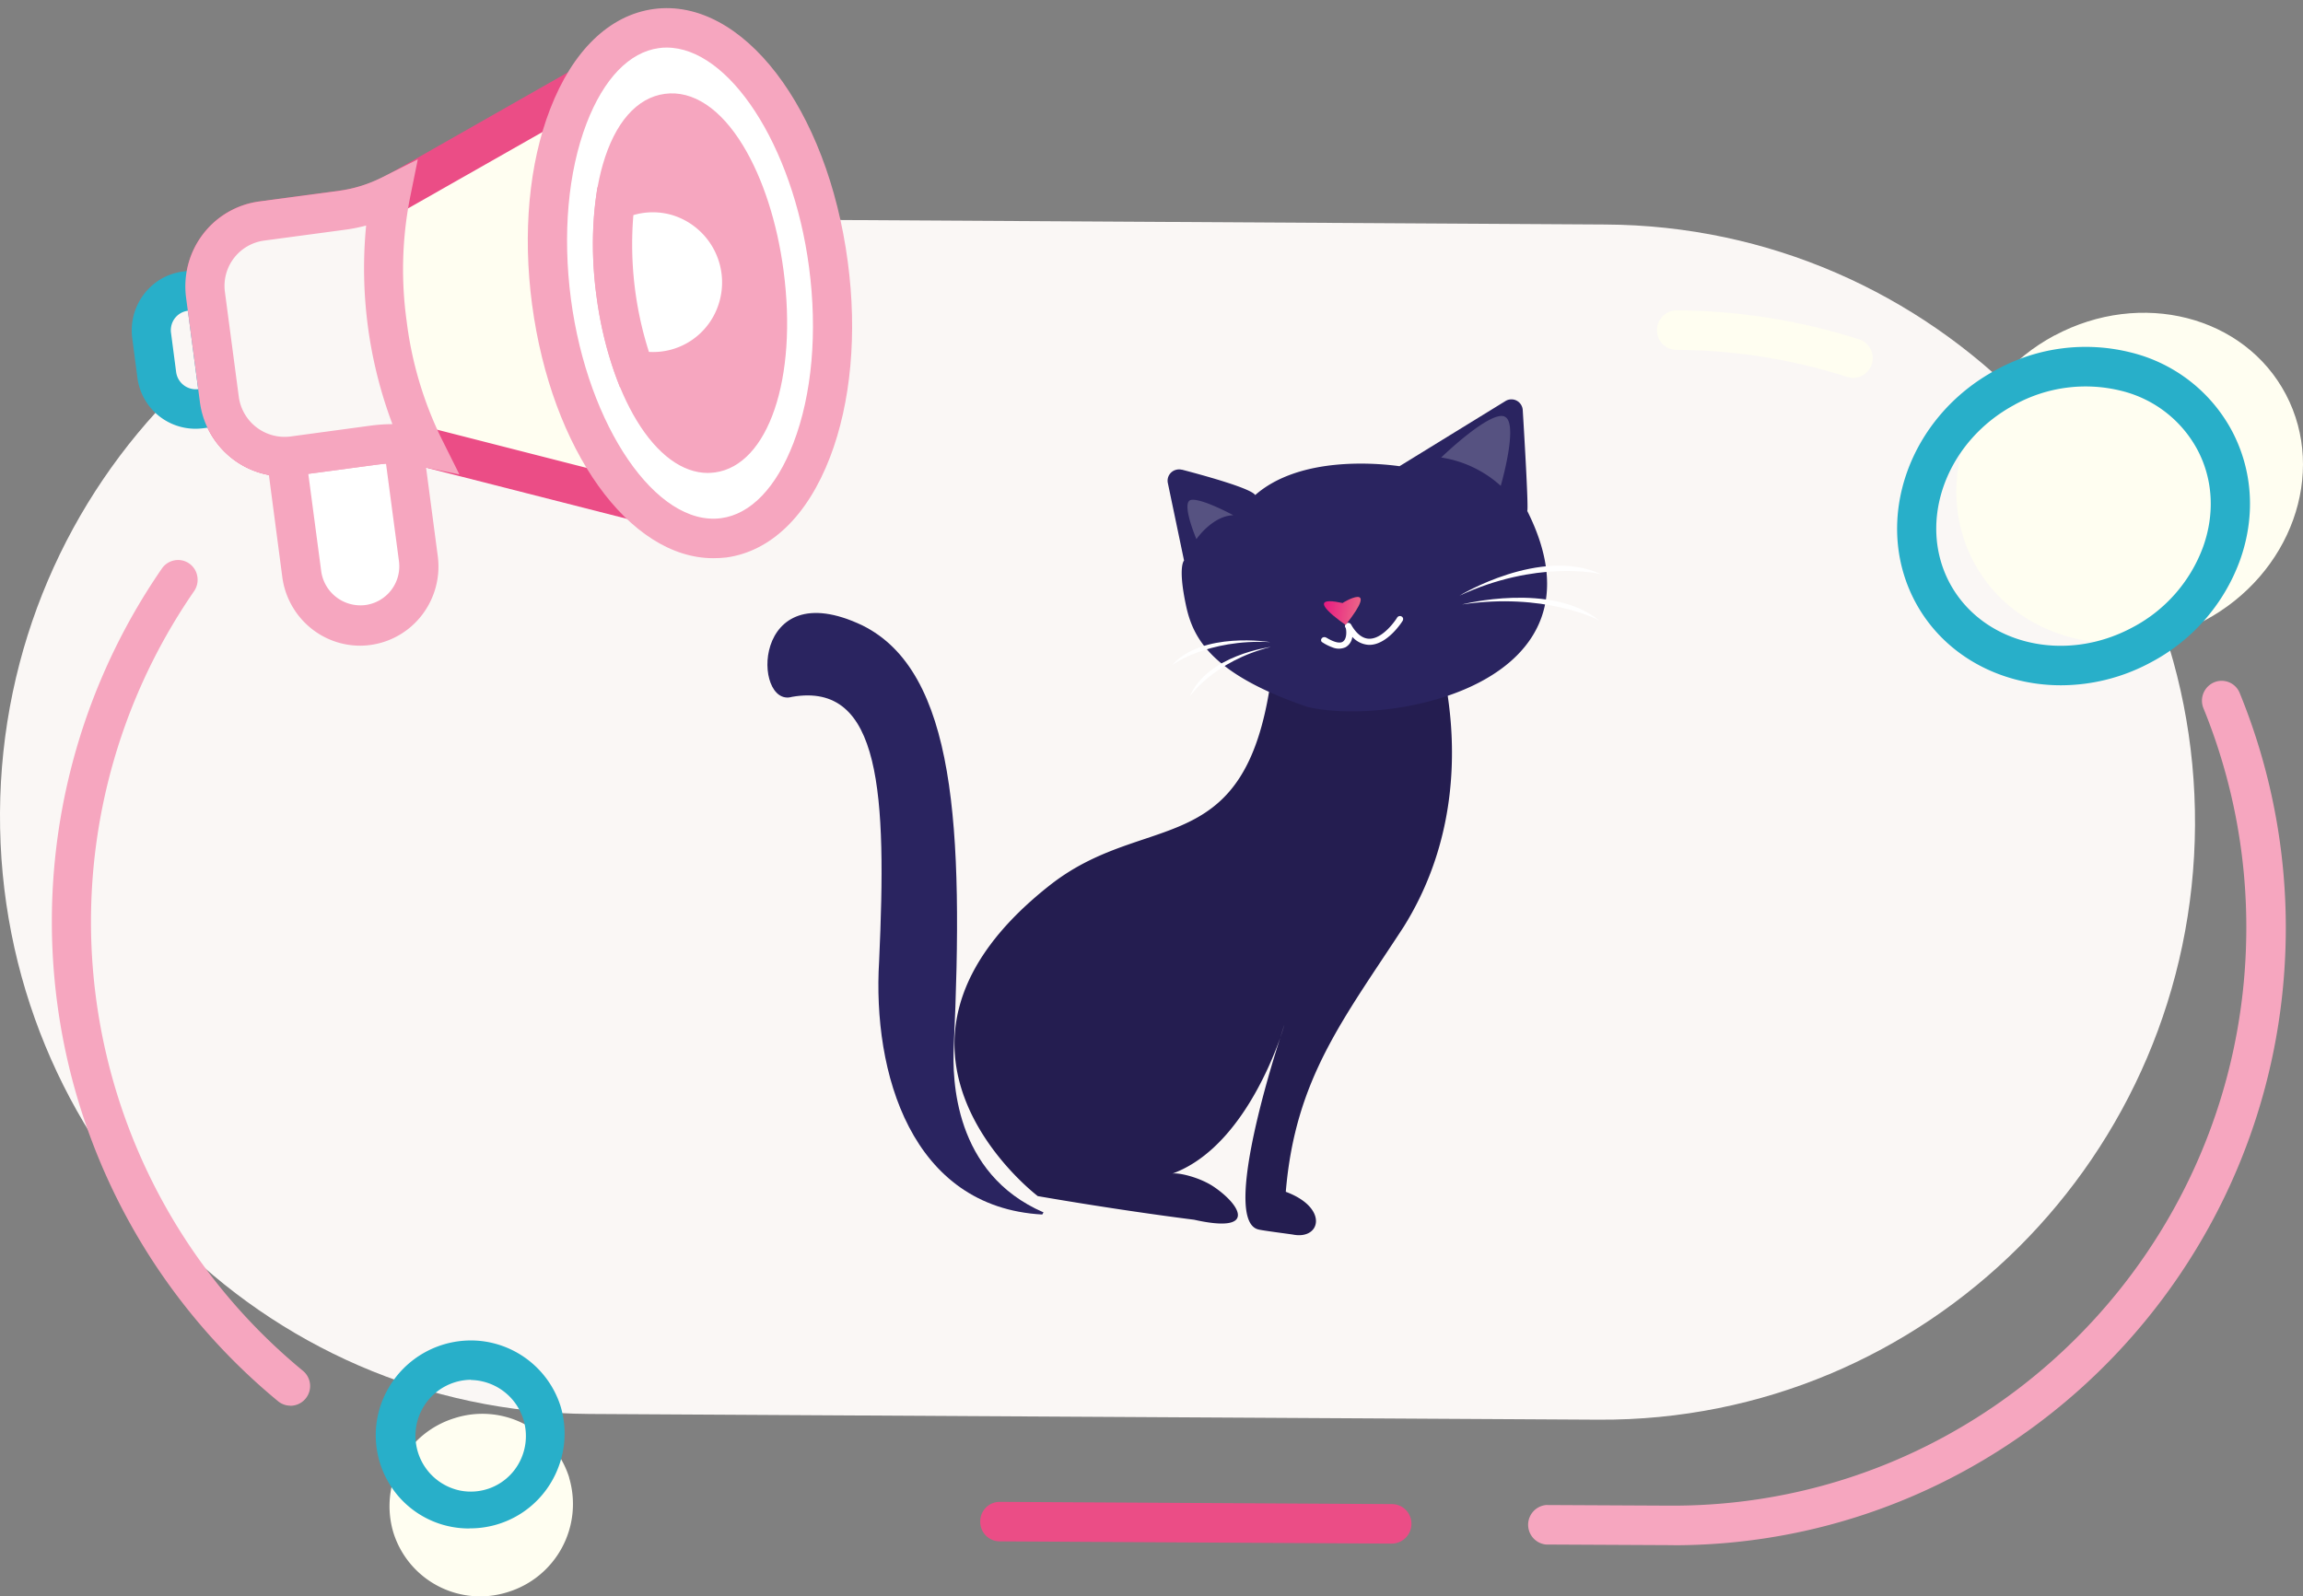 <svg viewBox="0 0 225 156" fill="none" xmlns="http://www.w3.org/2000/svg"><rect x="0" y="0" width="225" height="156" fill="#808080" stroke="none"/><path d="m156.82 21.94-98.55-.58c-32-.18-58.09 25.82-58.27 58.07-.18 32.27 25.61 58.56 57.6 58.75l98.58.56c32 .18 58.08-25.82 58.27-58.08.17-32.26-25.62-58.56-57.63-58.72Z" fill="#FAF7F5"/><path d="M55.6 144.4a9 9 0 0 1-5.97 11.18 8.88 8.88 0 0 1-11.2-5.82 9 9 0 0 1 5.98-11.17 8.89 8.89 0 0 1 11.2 5.81Z" fill="#FFFEF1"/><path d="M45.87 149.37a9.09 9.09 0 0 1-8.76-6.44 9.14 9.14 0 0 1 .7-7.02 9.3 9.3 0 0 1 8.98-4.88 9.22 9.22 0 0 1 7.98 6.4 9.3 9.3 0 0 1-.7 7.03 9.2 9.2 0 0 1-8.2 4.9Zm.14-14.53a5.47 5.47 0 0 0-1.04 10.83 5.37 5.37 0 0 0 5.32-2.05 5.48 5.48 0 0 0-4.28-8.76v-.02Z" fill="#28AFC9"/><path d="M200.74 32.78c8.43-4.5 18.54-1.93 22.59 5.77 4.04 7.7.5 17.58-7.94 22.09-8.43 4.5-18.54 1.92-22.59-5.77-4.04-7.69-.5-17.58 7.94-22.1Z" fill="#FFFEF1"/><path d="M201.35 66.97c-5.94 0-11.5-2.96-14.28-8.24-4.14-7.9-.57-18.03 7.98-22.6 4-2.19 8.66-2.79 13.07-1.7a15.33 15.33 0 0 1 9.96 7.72c2.02 3.85 2.3 8.34.75 12.64a18.4 18.4 0 0 1-8.73 9.96 18.54 18.54 0 0 1-8.75 2.22Zm-4.5-27.43c-6.69 3.57-9.55 11.37-6.4 17.38 3.17 6 11.17 7.99 17.86 4.41a14.55 14.55 0 0 0 6.92-7.86c1.17-3.25.98-6.64-.54-9.51a11.54 11.54 0 0 0-7.5-5.78 14.4 14.4 0 0 0-10.35 1.36Z" fill="#28AFC9"/><path d="m33.47 20.54-7.9 1.06a6.35 6.35 0 0 0-5.32 4.73 6.49 6.49 0 0 0-.16 2.5l1.35 10.2a6.47 6.47 0 0 0 4.68 5.38c.81.22 1.66.27 2.49.16l7.9-1.06c1.88-.25 3.8-.14 5.64.33l27.2 6.94-6.07-45.93-24.45 13.88a14.84 14.84 0 0 1-5.36 1.8Z" fill="#FFFEF1"/><path d="m71.63 53.35-29.95-7.64c-1.6-.41-3.28-.51-4.92-.29l-7.9 1.06a8.26 8.26 0 0 1-6.14-1.65 8.4 8.4 0 0 1-3.19-5.53l-1.35-10.21c-.28-2.2.3-4.42 1.64-6.19a8.3 8.3 0 0 1 5.5-3.21l7.9-1.06a13.2 13.2 0 0 0 4.68-1.56l26.9-15.3 6.83 51.58Zm-33.14-11.9c1.4 0 2.78.17 4.13.52l24.46 6.25-5.32-40.3-21.99 12.5a16.68 16.68 0 0 1-6.05 2.05l-7.9 1.04a4.47 4.47 0 0 0-3.84 5.07l1.35 10.2a4.52 4.52 0 0 0 5.02 3.88l7.9-1.07c.74-.1 1.49-.15 2.24-.15Z" fill="#EB4D86"/><path d="m20 28.19-1.9.25a3.8 3.8 0 0 0-3.2 2.83 4 4 0 0 0-.1 1.5l.51 3.85a3.87 3.87 0 0 0 4.3 3.31l1.9-.25-1.51-11.5Z" fill="#FAF7F5"/><path d="M19.1 41.9a5.72 5.72 0 0 1-5.68-5.03l-.5-3.83a5.84 5.84 0 0 1 2.8-5.77 5.71 5.71 0 0 1 2.13-.73l3.8-.51 2.02 15.3-3.8.52c-.25.03-.5.05-.76.05Zm-.75-11.53a1.9 1.9 0 0 0-1.6 1.42c-.06.25-.08.5-.04.75l.5 3.83a1.94 1.94 0 0 0 2.15 1.66l-1-7.66Z" fill="#28AFC9"/><path d="m27.97 44.65 1.52 11.49a5.83 5.83 0 0 0 4.22 4.83 5.7 5.7 0 0 0 6.05-2.08 5.81 5.81 0 0 0 1.13-4.28l-1.53-11.49-11.4 1.53Z" fill="#fff"/><path d="M35.18 63.1a7.63 7.63 0 0 1-5.05-1.92 7.75 7.75 0 0 1-2.55-4.79l-1.76-13.4 15.18-2.04 1.77 13.4a7.78 7.78 0 0 1-1.51 5.71 7.65 7.65 0 0 1-6.08 3.04Zm-5.06-16.8 1.27 9.58a3.87 3.87 0 0 0 4.29 3.25 3.82 3.82 0 0 0 3.3-4.27l-1.27-9.57-7.59 1.02Z" fill="#F6A6BF"/><path d="M37.84 31.64c-.59-4.18-.48-8.43.31-12.57a14.77 14.77 0 0 1-4.68 1.47l-7.9 1.06a6.35 6.35 0 0 0-5.32 4.73 6.49 6.49 0 0 0-.16 2.5l1.35 10.2a6.47 6.47 0 0 0 4.68 5.38c.81.22 1.66.27 2.49.16l7.9-1.06a14.9 14.9 0 0 1 4.91.17 38.28 38.28 0 0 1-3.58-12.04Z" fill="#FAF7F5"/><path d="M27.74 46.56c-2 0-3.95-.74-5.46-2.08a8.4 8.4 0 0 1-2.75-5.19l-1.35-10.2c-.29-2.2.3-4.43 1.64-6.19a8.3 8.3 0 0 1 5.49-3.21l7.9-1.06c1.42-.2 2.8-.64 4.1-1.29l3.51-1.77-.79 3.9a36.54 36.54 0 0 0-.3 11.92 36.17 36.17 0 0 0 3.38 11.42l1.77 3.55-3.86-.78a12.8 12.8 0 0 0-4.28-.16l-7.9 1.06c-.37.05-.73.08-1.1.08Zm8.03-24.52c-.67.18-1.36.32-2.05.41l-7.9 1.06a4.47 4.47 0 0 0-3.84 5.07l1.35 10.2a4.52 4.52 0 0 0 5.02 3.88l7.9-1.07c.7-.09 1.4-.14 2.09-.14a43.24 43.24 0 0 1-2.57-19.4Z" fill="#F6A6BF"/><path d="M80.94 25.85c1.81 13.75-2.77 25.7-10.23 26.7-7.46 1-15-9.33-16.81-23.07-1.82-13.74 2.76-25.7 10.23-26.7 7.46-1 15 9.33 16.8 23.07Z" fill="#fff"/><path d="M69.68 54.55c-8.18 0-15.8-10.52-17.7-24.81-.92-6.96-.3-13.75 1.76-19.06 2.2-5.73 5.8-9.21 10.13-9.8 8.66-1.16 16.98 9.7 18.96 24.73.93 6.96.31 13.75-1.74 19.08-2.2 5.73-5.8 9.2-10.13 9.79-.43.05-.85.07-1.28.07Zm-4.54-49.9c-.25 0-.51.01-.76.05-2.9.39-5.4 3-7.07 7.35-1.82 4.75-2.36 10.85-1.53 17.19 1.65 12.45 8.37 22.24 14.67 21.4 2.89-.38 5.4-3 7.07-7.35 1.82-4.75 2.36-10.85 1.52-17.19-1.58-11.95-7.83-21.45-13.9-21.45Z" fill="#F6A6BF"/><path d="M74.66 26.7c1.21 9.15-1.05 17.02-5.06 17.55-4 .54-8.22-6.45-9.44-15.62-1.2-9.17 1.06-17.03 5.06-17.56 4-.54 8.23 6.46 9.44 15.62Z" fill="#F6A6BF"/><path d="M69.16 46.22c-2.48 0-4.94-1.8-6.96-5.13-1.92-3.17-3.31-7.5-3.93-12.19-.62-4.69-.4-9.24.62-12.81 1.18-4.1 3.33-6.56 6.07-6.92 2.73-.36 5.45 1.44 7.65 5.08 1.92 3.17 3.32 7.5 3.94 12.18 1.4 10.55-1.49 19.03-6.7 19.74-.23.03-.46.04-.7.05Zm-3.51-33.24h-.18c-1.09.15-2.2 1.74-2.9 4.17-.88 3.07-1.06 7.05-.5 11.22.54 4.17 1.75 7.97 3.4 10.7 1.3 2.16 2.8 3.4 3.88 3.26 2.17-.3 4.6-6.44 3.4-15.4-.54-4.17-1.76-7.97-3.4-10.69-1.23-2.03-2.64-3.26-3.7-3.26Z" fill="#F6A6BF"/><path d="M72.4 26.42a8.8 8.8 0 0 0-4.44-6.53 8.62 8.62 0 0 0-7.83-.26c-.39 3-.37 6.02.05 9a34.9 34.9 0 0 0 1.8 7.5 8.6 8.6 0 0 0 7.72-2.13 8.76 8.76 0 0 0 2.7-7.58Z" fill="#fff"/><path d="M63.81 38.27c-.75 0-1.5-.09-2.23-.24l-1.03-.22-.37-1a36.86 36.86 0 0 1-1.91-7.92 36 36 0 0 1-.05-9.53l.14-1.04.95-.45a10.54 10.54 0 0 1 13.22 3.66 10.75 10.75 0 0 1-.33 12.54 10.6 10.6 0 0 1-8.39 4.2Zm-.41-3.88a6.72 6.72 0 0 0 6.68-4.3 6.88 6.88 0 0 0-4.4-9.07 6.72 6.72 0 0 0-3.8 0 34.54 34.54 0 0 0 1.52 13.37Z" fill="#F6A6BF"/><path d="m135.98 150.85-38.3-.22a1.9 1.9 0 0 1-1.91-1.93 1.9 1.9 0 0 1 1.92-1.93l38.3.22c.5 0 .99.2 1.35.56a1.94 1.94 0 0 1-1.36 3.3Z" fill="#EB4D86"/><path d="M28.36 137.37a1.9 1.9 0 0 1-1.2-.44 60.75 60.75 0 0 1-11.35-81.36 1.92 1.92 0 0 1 1.99-.8 1.9 1.9 0 0 1 1.48 1.57 1.95 1.95 0 0 1-.33 1.45 56.85 56.85 0 0 0 10.62 76.15 1.93 1.93 0 0 1-1.21 3.44v-.01Z" fill="#F6A6BF"/><path d="M181.07 36.93c-.2 0-.4-.03-.59-.09a55.48 55.48 0 0 0-16.69-2.65c-.5 0-1-.2-1.35-.56a1.94 1.94 0 0 1 1.35-3.3 59.4 59.4 0 0 1 17.83 2.83 1.92 1.92 0 0 1 1.32 2.13 1.94 1.94 0 0 1-1.87 1.64Z" fill="#FFFEF1"/><path d="M163.48 151h-.34l-12.1-.06a1.94 1.94 0 0 1 0-3.86l12.1.06h.3c30.75 0 55.85-25.12 56.02-56.16a56.6 56.6 0 0 0-4.2-21.8 1.95 1.95 0 0 1 1.06-2.5 1.9 1.9 0 0 1 2.49 1.03 60.51 60.51 0 0 1 4.51 23.28c-.17 33.17-27 60.02-59.84 60.02Z" fill="#F6A6BF"/><path fill-rule="evenodd" clip-rule="evenodd" d="m123.72 59.5-.02.11a.12.12 0 0 1 .02-.11Zm.97 1.38c.45.96 15.15.59 15.15.59s6 15.16-2.7 29.1c-5.9 9.06-10.6 14.84-11.52 25.9 4.21 1.56 3.42 4.72.7 4.18-.52-.08-3.03-.4-3.38-.5-3.3-.8.76-14.48 2.14-18.74.27-.79.4-1.27.4-1.27l-.4 1.27c-1.1 3.12-4.46 11.1-10.59 13.3.46-.18 2.65.3 4.07 1.25 2.68 1.8 4.3 4.63-1.89 3.24-7.8-.99-15.28-2.31-15.28-2.31s-19.08-14.44 1.19-30.39c10.25-8.06 20.83-1.05 22.1-25.62Z" fill="#241D50"/><path fill-rule="evenodd" clip-rule="evenodd" d="m126.03 101.37.38-1.3s-.13.49-.38 1.3Z" fill="#241D50"/><path d="M84.26 61.12c9.1 4.52 9.9 19.7 8.92 41.22-.14 3.05-.01 12.34 8.77 16.14l-.12.21c-12.8-.7-16.61-13.85-15.94-24.78.74-16.3.22-27.33-8.51-25.81-3.86 1.12-4.06-12.2 6.88-6.98Z" fill="#2A2460"/><path fill-rule="evenodd" clip-rule="evenodd" d="M115.48 45.9c2.48.65 6.77 1.85 7.15 2.48 4.37-3.83 11.94-3.12 14.1-2.82l10.34-6.36a1.11 1.11 0 0 1 1.1-.05 1.12 1.12 0 0 1 .6.92c.2 3.26.57 9.69.44 9.86 8.53 16.95-13.35 21.09-21.49 19.15-9.36-3.21-11.18-6.7-11.86-9.96-.8-3.78-.18-4.34-.18-4.34l-1.58-7.56a1.1 1.1 0 0 1 .81-1.31c.19-.05.38-.05.57 0Z" fill="#2A2460"/><path d="M129.56 62.3c.8.49 1.4.62 1.68.37.36-.29.31-1.05.24-1.28l-.04-.07a.29.29 0 0 1 .05-.35c.04-.05.1-.09.18-.1.07 0 .14 0 .2.03.08.06.14.13.18.22.5.85 1.09 1.28 1.7 1.3 1.42.04 2.75-2.04 2.75-2.07a.32.32 0 0 1 .09-.09.32.32 0 0 1 .35-.01.3.3 0 0 1 .14.18v.12a.3.3 0 0 1-.04.11c-.05.1-1.52 2.4-3.3 2.36a2.34 2.34 0 0 1-1.62-.78 1.34 1.34 0 0 1-.66 1.01 1.61 1.61 0 0 1-1.27.02 4.8 4.8 0 0 1-1.06-.54.3.3 0 0 1-.06-.22.3.3 0 0 1 .05-.11.3.3 0 0 1 .2-.13.32.32 0 0 1 .24.04Z" fill="#fff"/><path fill-rule="evenodd" clip-rule="evenodd" d="M131.17 58.93c-.06 0 3.8-2.3.3 2.14 0 0-4.57-3.07-.3-2.14Z" fill="url(#a)"/><path fill-rule="evenodd" clip-rule="evenodd" d="M156.42 56.12c-.38-.12-6.34-1.38-13.83 2.09 0 0 7.91-4.82 13.83-2.1Zm-.14 4.54c-.32-.2-5.48-2.77-13.44-1.59 0 0 8.75-2.26 13.44 1.6Zm-32.18 2.09c-6.16-.32-9.66 2.27-9.61 2.27 2.96-3.36 9.61-2.27 9.61-2.27Zm.06.47c-5.6 1.4-7.96 4.87-7.92 4.86 1.66-4.06 7.92-4.86 7.92-4.86Z" fill="#fff"/><path opacity=".21" fill-rule="evenodd" clip-rule="evenodd" d="M146.96 40.7c1.49.5-.34 6.78-.34 6.78a11.17 11.17 0 0 0-5.82-2.77s4.68-4.53 6.16-4.02Zm-30.57 8.15c1.07-.15 4.1 1.5 4.1 1.5-2.06.07-3.6 2.34-3.6 2.34s-1.58-3.7-.5-3.84Z" fill="#fff"/><defs><linearGradient id="a" x1="132.773" y1="59.803" x2="129.304" y2="59.32" gradientUnits="userSpaceOnUse"><stop stop-color="#EC6588"/><stop offset="1" stop-color="#E71A80"/></linearGradient></defs></svg>